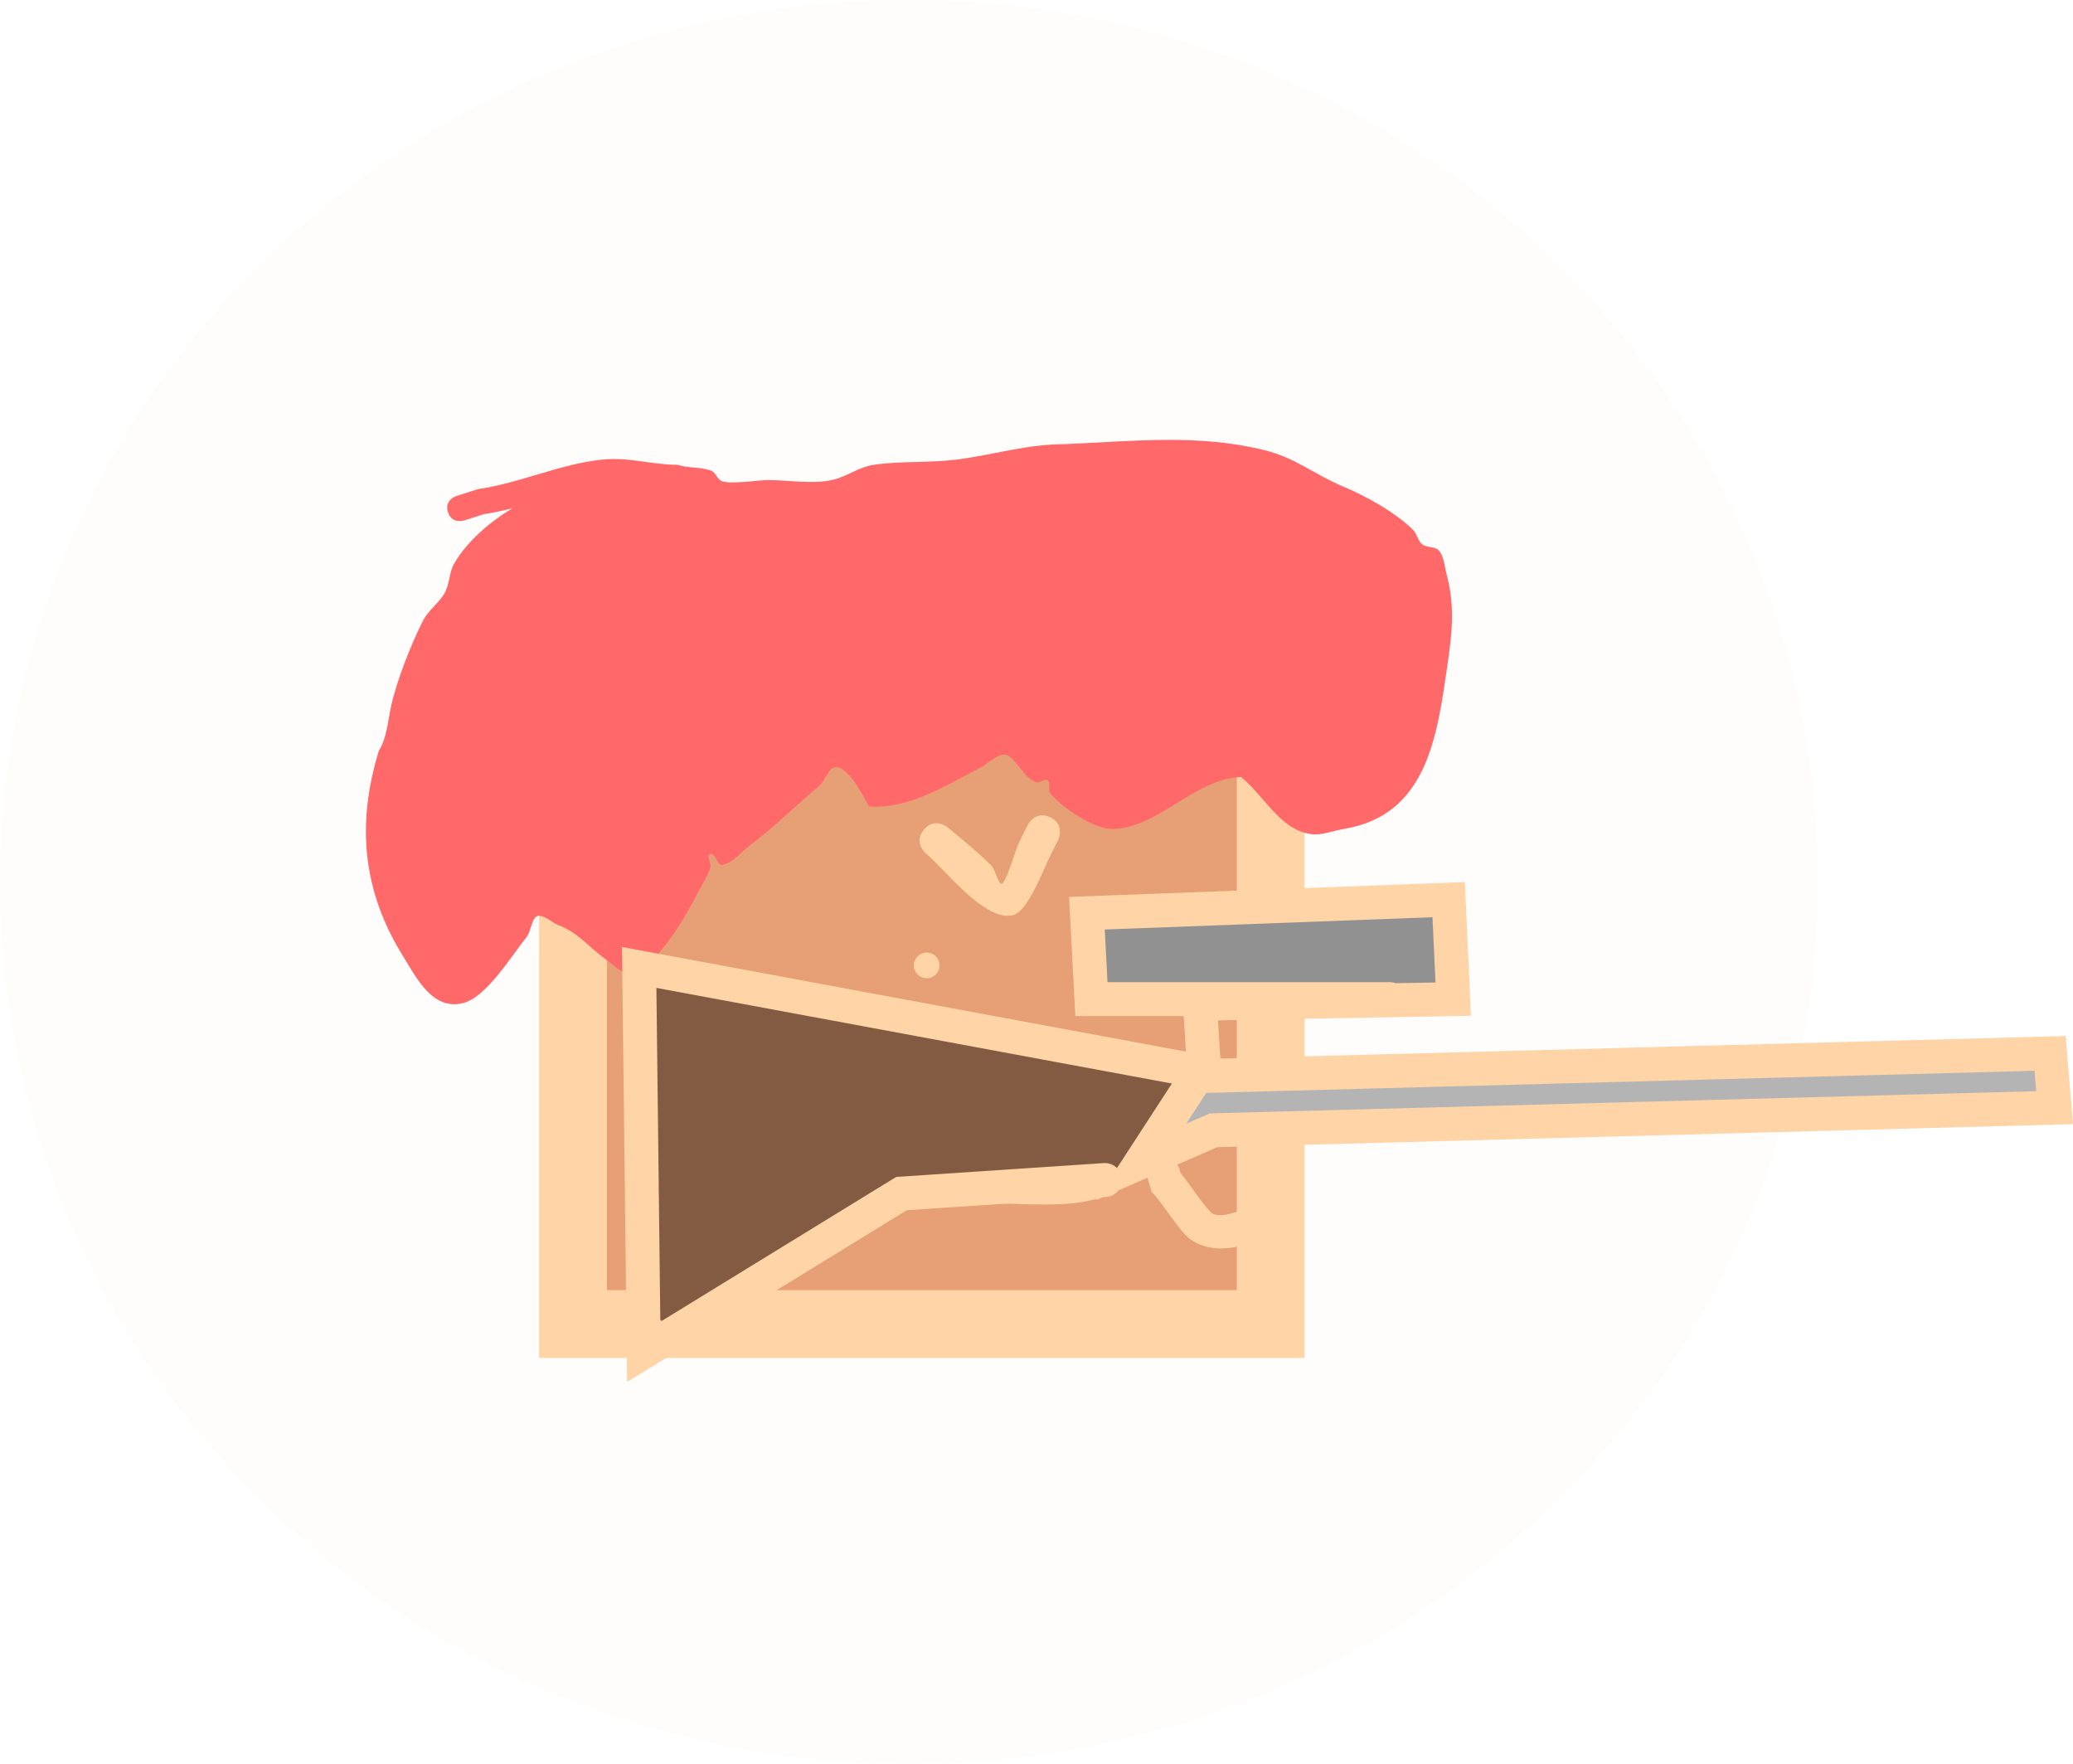 <svg version="1.1" xmlns="http://www.w3.org/2000/svg" xmlns:xlink="http://www.w3.org/1999/xlink" width="152.805" height="130" viewBox="0,0,152.805,130"><g transform="translate(-253,-115)"><g data-paper-data="{&quot;isPaintingLayer&quot;:true}" fill-rule="nonzero" stroke-linejoin="miter" stroke-miterlimit="10" stroke-dasharray="" stroke-dashoffset="0" style="mix-blend-mode: normal"><path d="M387,180c0,35.899 -29.997,65 -67,65c-37.003,0 -67,-29.101 -67,-65c0,-35.899 29.997,-65 67,-65c37.003,0 67,29.101 67,65z" fill-opacity="0.012" fill="#ff8400" stroke="none" stroke-width="0" stroke-linecap="butt"/><path d="M295.238,212.583v-50.293h51.427v50.293z" fill="#e7a076" stroke="#ffd4a6" stroke-width="5" stroke-linecap="butt"/><path d="M286.018,152.746c-0.287,-0.901 0.613,-1.188 0.613,-1.188l1.608,-0.51c3.114,-0.447 6.05,-1.865 9.175,-2.177c1.981,-0.198 3.637,0.386 5.539,0.386c0.796,0.265 1.697,0.134 2.479,0.438c0.332,0.129 0.431,0.611 0.756,0.756c0.597,0.267 2.814,-0.072 3.42,-0.072c1.493,0 3.414,0.337 4.853,-0.033c1.043,-0.268 1.86,-0.931 2.937,-1.089c1.976,-0.29 4.086,-0.136 6.071,-0.381c2.779,-0.343 5.163,-1.144 8.051,-1.143c5.007,-0.214 9.801,-0.773 14.724,0.453c2.251,0.561 3.68,1.795 5.7,2.644c1.701,0.714 3.871,1.889 5.223,3.23c0.294,0.292 0.339,0.792 0.662,1.052c0.35,0.281 0.981,0.132 1.254,0.487c0.41,0.533 0.401,1.284 0.602,1.926c0.566,2.304 0.342,4.179 0.015,6.435c-0.753,5.204 -1.466,11.096 -7.588,12.122c-0.855,0.143 -1.718,0.527 -2.572,0.378c-2.252,-0.391 -3.367,-2.842 -5.063,-4.196c-3.337,0.078 -6.233,3.869 -9.533,3.83c-1.367,-0.016 -3.711,-1.615 -4.533,-2.64c-0.2,-0.249 0.073,-0.745 -0.18,-0.941c-0.228,-0.177 -0.584,0.235 -0.856,0.138c-0.893,-0.32 -1.275,-1.434 -2.063,-1.962c-0.552,-0.37 -1.721,0.725 -1.904,0.818c-2.646,1.339 -5.348,3.14 -8.356,2.934c-0.232,-0.399 -1.393,-2.833 -2.377,-2.896c-0.631,-0.041 -0.814,0.977 -1.299,1.383c-1.713,1.433 -3.325,3.048 -5.114,4.384c-0.658,0.491 -1.205,1.255 -2.007,1.428c-0.391,0.085 -0.506,-0.892 -0.895,-0.8c-0.328,0.078 0.101,0.69 -0.001,1.012c-0.195,0.617 -0.576,1.157 -0.866,1.735c-0.805,1.605 -3.042,5.641 -5.001,5.99c-0.678,0.121 -1.265,-0.567 -1.827,-0.966c-1.34,-0.952 -2.022,-1.995 -3.634,-2.585c-0.413,-0.208 -0.78,-0.565 -1.238,-0.625c-0.611,-0.081 -0.596,1.086 -0.982,1.566c-1.111,1.382 -2.919,4.371 -4.617,4.843c-2.287,0.635 -3.484,-1.828 -4.481,-3.433c-2.973,-4.784 -3.457,-9.702 -1.789,-15.141c0.61,-0.982 0.663,-2.218 0.917,-3.346c0.42,-1.869 1.461,-4.518 2.34,-6.248c0.379,-0.747 1.122,-1.257 1.558,-1.972c0.415,-0.681 0.348,-1.584 0.756,-2.269c0.95,-1.595 2.504,-2.959 4.263,-4.042c-0.692,0.18 -1.389,0.333 -2.094,0.434l-1.455,0.468c0,0 -0.901,0.287 -1.188,-0.613z" fill="#ff6969" stroke="none" stroke-width="0.5" stroke-linecap="butt"/><path d="M320.363,186.15c0,-0.522 0.423,-0.945 0.945,-0.945c0.522,0 0.945,0.423 0.945,0.945c0,0.522 -0.423,0.945 -0.945,0.945c-0.522,0 -0.945,-0.423 -0.945,-0.945z" fill="#ffd4a6" stroke="none" stroke-width="0.5" stroke-linecap="butt"/><path d="M333.095,186.283c0,-0.522 0.423,-0.945 0.945,-0.945c0.522,0 0.945,0.423 0.945,0.945c0,0.522 -0.423,0.945 -0.945,0.945c-0.522,0 -0.945,-0.423 -0.945,-0.945z" fill="#ffd4a6" stroke="none" stroke-width="0.5" stroke-linecap="butt"/><path d="M340.236,196.89c0.945,0 0.945,0.945 0.945,0.945l-0.143,1.634c-1.699,0.966 -3.587,1.572 -5.242,2.588c-0.594,0.365 -1.047,0.981 -1.705,1.209c-2.221,0.771 -5.511,0.43 -7.847,0.43c-7.3,0 -14.047,-4.141 -20.436,-7.271c-1.881,-0.921 -3.675,-1.743 -5.189,-3.216c0,0 -0.668,-0.668 0,-1.337c0.668,-0.668 1.337,0 1.337,0c1.272,1.32 3.006,2.032 4.642,2.835c1.575,0.773 3.02,1.88 4.579,2.667c2.603,1.314 5.446,1.765 8.133,2.826c2.661,1.05 4.029,1.605 6.934,1.605c2.111,0 5.231,0.373 7.225,-0.325c0.532,-0.186 0.86,-0.736 1.338,-1.035c1.417,-0.886 3.065,-1.41 4.626,-1.976l-0.143,-0.635c0,0 0,-0.945 0.945,-0.945z" fill="#ffd4a6" stroke="none" stroke-width="0.5" stroke-linecap="butt"/><g><path d="M356.511,196.651c0,1.25 -1.25,1.25 -1.25,1.25h-0.286c-3.721,0 -7.428,0.143 -11.143,0.143c0,0 -1.25,0 -1.25,-1.25c0,-1.25 1.25,-1.25 1.25,-1.25c3.714,0 7.422,-0.143 11.143,-0.143h0.286c0,0 1.25,0 1.25,1.25z" fill="#b4b4b4" stroke="none" stroke-width="0.5" stroke-linecap="butt"/><path d="M404.378,195.602c-0.559,1.118 -1.677,0.559 -1.677,0.559l-0.108,-0.201c-3.556,0 -7.111,0 -10.667,0c0,0 -0.04,0 -0.105,-0.007c-0.37,0.34 -0.895,0.34 -0.895,0.34h-1c-8.25,0 -16.462,0.333 -24.667,0.333c-0.584,0 -1.171,-0.022 -1.761,-0.057c-0.121,1.057 -1.239,1.057 -1.239,1.057c-2.333,0 -5,0 -7.333,0c0,0 -1.21,0 -1.249,-1.191c-1.574,0.239 -3.132,0.521 -4.751,0.524c-2.213,0.005 -5.348,-0.82 -6.667,1.167c0,0 -0.75,1 -1.75,0.25c-1,-0.75 -0.25,-1.75 -0.25,-1.75c2.29,-2.844 5.3,-2.175 8.667,-2.167c1.877,0.004 3.674,-0.434 5.514,-0.657c3.581,-0.435 7.235,0.324 10.819,0.324c8.204,0 16.417,-0.333 24.667,-0.333h1c0,0 0.04,-0 0.105,0.007c0.37,-0.34 0.895,-0.34 0.895,-0.34c3.556,0 7.111,0 10.667,0l1.226,0.465c0,0 1.118,0.559 0.559,1.677z" fill="#b4b4b4" stroke="none" stroke-width="0.5" stroke-linecap="butt"/><path d="M334.218,188.214c-0.033,0.002 -0.067,0.003 -0.101,0.003c-1.25,0 -1.25,-1.25 -1.25,-1.25l0.017,-0.872c0.359,-1.865 0.104,-2.983 2.088,-3.949c1.753,-0.854 5.479,0.013 7.298,0.248c4.978,0.642 9.609,-1.515 14.514,-1.009c0.745,0.077 1.688,-0.164 2.217,0.366c0.53,0.53 0.244,1.478 0.366,2.217c0,1.035 0.351,4.167 -0.366,4.884c-0.904,0.904 -4.954,0.371 -6.217,0.366c-5.712,-0.021 -11.576,0 -17.333,0c0,0 -1.079,0 -1.232,-1.003z" fill="#919191" stroke="none" stroke-width="0.5" stroke-linecap="butt"/><path d="M338.783,200.383c0.959,0 1.182,0.735 1.234,1.078c0.803,0.93 1.464,2.101 2.215,2.864c0.374,0.38 1.08,0.22 1.597,0.092c2.176,-0.537 1.704,-2.759 1.704,-4.45c0,0 0,-1.25 1.25,-1.25c1.25,0 1.25,1.25 1.25,1.25c0,1.459 0.274,3.282 -0.496,4.616c-1.214,2.105 -4.783,3.28 -6.87,1.693c-0.758,-0.577 -1.966,-2.622 -2.768,-3.425l-0.366,-1.217c0,0 0,-1.25 1.25,-1.25z" fill="#ffd4a6" stroke="none" stroke-width="0.5" stroke-linecap="butt"/><path d="M334.342,202.085l-1.605,0.765c-3.451,0.071 -6.812,0.367 -10.287,0.367c-0.722,0 -2.905,-0.396 -3.522,-0.095c-1.478,0.721 -3.118,1.715 -4.726,2.532c-0.158,0.104 -0.328,0.161 -0.466,0.192c-0.189,0.047 -0.454,0.077 -0.718,-0.011c-1.273,1.288 -2.778,2.869 -4.391,3.606c-0.912,0.416 -1.963,0.584 -2.76,1.192c-0.773,0.589 -2.735,2.254 -3.812,1.853c-2.364,-0.88 -1.527,-5.819 -1.512,-7.7c-1.154,-4.616 -1.274,-9.331 -0.318,-14.065c0.122,-0.606 0.828,-4.101 0.902,-4.152c0.032,-0.022 3.009,0.696 3.627,0.851c3.029,0.76 6.222,0.889 9.333,1.667c3.13,0.782 6.129,1.912 9.183,2.305c5.783,0.745 10.929,-0.098 16.109,2.193l0.041,-0.165l1.308,0.327c0.557,0.126 0.972,0.624 0.972,1.219c0,0.499 -0.292,0.93 -0.715,1.13l-1.023,0.512c-1.022,2.375 -2.171,4.751 -4.541,5.571c0,0 -0.547,0.137 -0.998,-0.141c-0.049,0.031 -0.079,0.046 -0.079,0.046z" fill="#835b43" stroke="none" stroke-width="0.5" stroke-linecap="butt"/><path d="M334.45,201.967l-15,1l-19,11.667l-0.333,-28.333l41.333,7.667l-4.333,6.667l5.333,-2.333l62,-1.667l-0.333,-4l-62.333,1.667l-0.333,-5.333l18.667,-0.333l-0.333,-7.333l-26.667,1l0.333,6.333h22" fill="none" stroke="#ffd4a6" stroke-width="2.5" stroke-linecap="round"/></g><path d="M330.432,175.242c1.118,0.559 0.559,1.677 0.559,1.677l-0.586,1.171c-0.499,0.997 -1.626,4.026 -2.673,4.336c-2.071,0.613 -5.067,-3.354 -6.469,-4.52c0,0 -0.96,-0.8 -0.16,-1.761c0.8,-0.96 1.761,-0.16 1.761,-0.16c1.066,0.89 2.231,1.826 3.207,2.81c0.359,0.362 0.556,1.665 0.866,1.261c0.435,-0.567 0.859,-2.338 1.232,-3.083l0.586,-1.171c0,0 0.559,-1.118 1.677,-0.559z" fill="#ffd4a6" stroke="none" stroke-width="0.5" stroke-linecap="butt"/></g></g></svg>